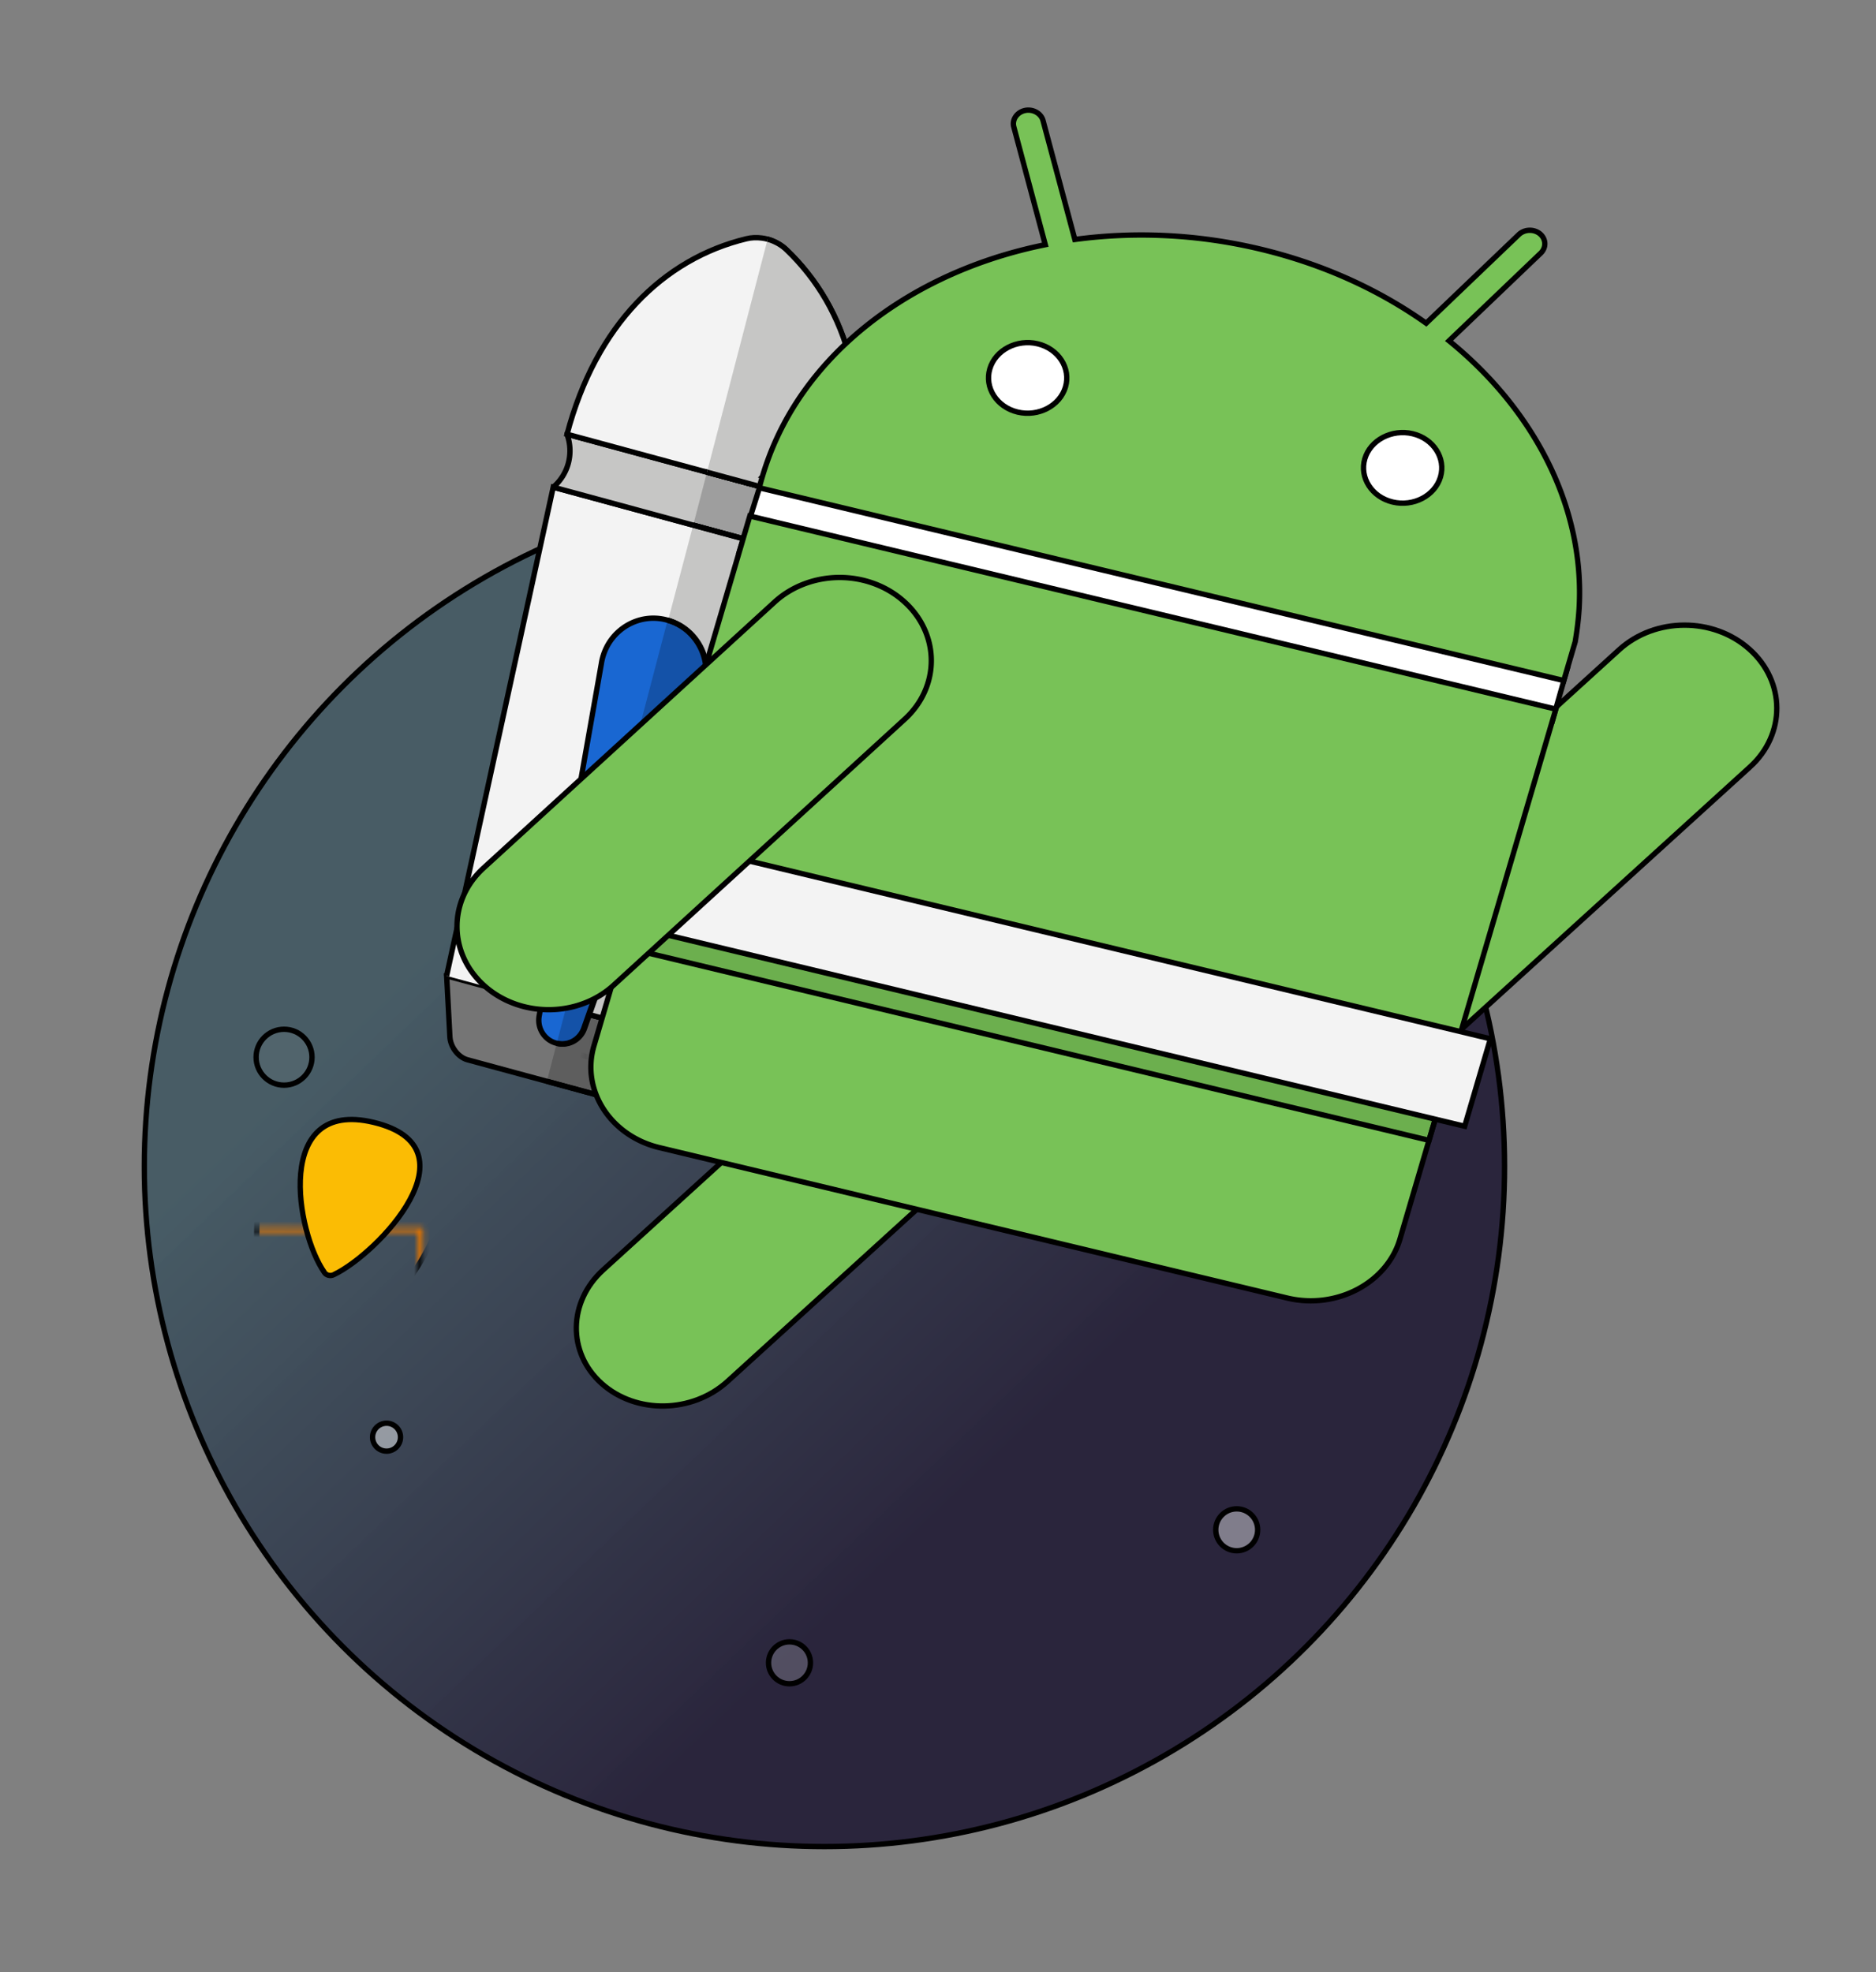 <svg width="351" height="369" xmlns="http://www.w3.org/2000/svg" xmlns:xlink="http://www.w3.org/1999/xlink">
 <rect width="100%" height="100%" fill="#808080" stroke="none"/>
 <defs>
  <path d="m0,0.05l36.24,0l0,58.395l-36.24,0l0,-58.395z" id="c"/>
  <path d="m0.458,0.334l86.726,0l0,87.216l-86.726,0l0,-87.216z" id="e"/>
  <path id="g" d="m1.4,111.988c-2.468,9.321 3.114,18.962 12.411,21.435l119.09,31.694c9.299,2.474 18.916,-3.122 21.384,-12.443l29.564,-111.632l-152.035,-40.46l-0.85,-0.226l-29.564,111.632z"/>
  <linearGradient id="a" y2="72.798%" x2="61.487%" y1="32.622%" x1="23.05%">
   <stop offset="0%" stop-opacity="0.965" stop-color="#455A64"/>
   <stop offset="100%" stop-color="#2A253C"/>
  </linearGradient>
  <linearGradient id="svg_45" y2="NaN" x2="NaN" y1="NaN" x1="NaN">
   <stop offset="0%" stop-opacity="0" stop-color="#FFF"/>
   <stop offset="100%" stop-opacity="0.2" stop-color="#FFF"/>
  </linearGradient>
  <linearGradient id="svg_46" y2="NaN" x2="NaN" y1="NaN" x1="NaN">
   <stop offset="0%" stop-opacity="0" stop-color="#FFF"/>
   <stop offset="100%" stop-opacity="0.2" stop-color="#FFF"/>
  </linearGradient>
  <linearGradient id="svg_47" y2="NaN" x2="NaN" y1="NaN" x1="NaN">
   <stop offset="0%" stop-opacity="0" stop-color="#FFF"/>
   <stop offset="100%" stop-opacity="0.2" stop-color="#FFF"/>
  </linearGradient>
 </defs>
 <g>
  <title>background</title>
  <rect fill="none" id="canvas_background" height="402" width="582" y="-1" x="-1"/>
 </g>
 <g>
  <title>Layer 1</title>
  <g stroke="null" id="svg_1" fill-rule="evenodd" fill="none">
   <g stroke="null" id="svg_2">
    <circle stroke="null" id="svg_3" r="127.252" cy="218.249" cx="154.252" fill="url(#a)"/>
    <path stroke="url(#svg_47)" id="svg_4" stroke-linecap="square" stroke-width="15" d="m212.439,252.021l-71.26,72.66"/>
    <path stroke="url(#svg_46)" id="svg_5" stroke-linecap="square" stroke-width="22" d="m193.688,229.584l-71.26,72.66"/>
    <path stroke="url(#svg_45)" id="svg_6" stroke-linecap="square" stroke-width="35" d="m144.879,251.801l-71.26,72.66"/>
    <circle stroke="null" id="svg_7" r="5.23" cy="197.809" cx="53.148" opacity="0.05" fill="#FFF"/>
    <circle stroke="null" id="svg_8" r="3.922" cy="311.119" cx="147.715" opacity="0.191" fill="#FFF"/>
    <circle stroke="null" id="svg_9" r="3.922" cy="286.235" cx="231.388" opacity="0.405" fill="#FFF"/>
    <circle stroke="null" id="svg_10" r="2.615" cy="268.905" cx="72.323" opacity="0.456" fill="#FFF"/>
   </g>
   <path stroke="null" id="svg_11" fill="#757575" d="m83.566,182.597l0.608,11.411c0.101,1.893 1.579,3.818 3.284,4.281l5.683,1.542l18.357,4.981l5.683,1.541c1.707,0.463 3.927,-0.459 4.933,-2.051l6.078,-9.596l-44.625,-12.109z"/>
   <path stroke="null" id="svg_12" opacity="0.2" fill="#000" d="m102.32,202.321l9.178,2.491l5.683,1.542c1.707,0.462 3.926,-0.46 4.933,-2.052l6.077,-9.596l-22.321,-6.057"/>
   <path stroke="null" id="svg_13" d="m83.557,182.595l19.951,-91.444l52.379,14.211l-27.703,89.342" fill="#F3F3F3"/>
   <path stroke="null" id="svg_14" fill="#5BC348" d="m158.466,95.453l-0.002,0.007c0.002,-0.007 -0.005,-0.01 -0.005,-0.01l0.007,0.003z"/>
   <path stroke="null" id="svg_15" fill="#C6C6C5" d="m158.459,95.45s0.007,0.003 0.005,0.009a8.611,8.78 0 0 0 -2.838,4.527a8.649,8.819 0 0 0 0.261,5.377l-52.379,-14.212a8.698,8.868 0 0 0 2.841,-4.534a8.677,8.847 0 0 0 -0.263,-5.368c0.002,-0.009 0.01,-0.006 0.01,-0.006l52.362,14.208z"/>
   <path stroke="null" id="svg_16" fill="#F3F3F3" d="m158.459,95.45l-52.362,-14.208c5.402,-20.406 18.031,-32.826 33.565,-36.569c0.913,-0.227 1.885,-0.26 2.859,-0.139c0.362,0.046 0.734,0.114 1.106,0.214c0.364,0.1 0.72,0.231 1.064,0.374c0.895,0.387 1.725,0.899 2.407,1.561c11.672,11.124 16.595,28.306 11.361,48.767"/>
   <path stroke="null" id="svg_17" fill="#5BC348" d="m106.097,81.243s-0.009,-0.002 -0.01,0.006l0.002,-0.008l0.009,0.002z"/>
   <path stroke="null" id="svg_18" d="m129.698,98.256l26.19,7.106l-27.704,89.342l-22.313,-6.055" fill="#C6C6C5"/>
   <path stroke="null" id="svg_19" fill="#D3DDE2" d="m158.466,95.453l-0.002,0.007c0.002,-0.007 -0.005,-0.01 -0.005,-0.01l0.007,0.003z"/>
   <path stroke="null" id="svg_20" opacity="0.2" fill="#000" d="m132.276,88.355l0.001,-0.009l26.183,7.104s0.007,0.003 0.004,0.01a8.621,8.79 0 0 0 -2.838,4.527a8.646,8.816 0 0 0 0.261,5.375l-26.19,-7.106"/>
   <path stroke="null" id="svg_21" fill="#C6C6C5" d="m143.626,44.749c0.364,0.1 0.721,0.229 1.065,0.375c0.895,0.387 1.725,0.898 2.408,1.559c11.671,11.125 16.595,28.307 11.359,48.768l-26.183,-7.104"/>
   <path stroke="null" id="svg_22" fill="#1967D2" d="m109.305,192.177c-0.012,0.035 -0.024,0.071 -0.037,0.105c-0.013,0.036 -0.024,0.071 -0.037,0.105a4.34,4.425 0 0 1 -5.198,2.784a4.347,4.432 0 0 1 -3.158,-5.057c0.005,-0.036 0.012,-0.072 0.019,-0.109c0.005,-0.036 0.013,-0.073 0.019,-0.109l11.598,-65.707c0.052,-0.347 0.122,-0.694 0.214,-1.042c1.397,-5.37 6.794,-8.567 12.055,-7.139c5.26,1.427 8.39,6.937 6.993,12.308c-0.091,0.349 -0.2,0.687 -0.322,1.017l-22.146,62.845l0.001,0z"/>
   <path stroke="null" id="svg_23" opacity="0.2" fill="#000" d="m124.911,116.043c5.26,1.427 8.391,6.937 6.993,12.309c-0.091,0.348 -0.2,0.686 -0.322,1.016l-22.144,62.845c-0.013,0.036 -0.024,0.071 -0.037,0.105c-0.012,0.036 -0.024,0.071 -0.037,0.105a4.341,4.426 0 0 1 -5.198,2.784"/>
   <g stroke="null" id="svg_24">
    <mask stroke="null" transform="translate(-18,-21) translate(62,210.118) translate(350.438,0.608) scale(1.131,1) translate(-350.438,-0.608) translate(309.776,369) scale(0.872,0.889) translate(-309.776,-369) " id="d">
     <use stroke="null" id="svg_25" xlink:href="#c"/>
    </mask>
    <path stroke="null" id="svg_26" mask="url(#d)" fill="#E37400" d="m70.529,207.608c-29.535,-7.083 -24.196,37.151 -16.244,50.181l-0.002,-0.012a1.839,1.657 0 0 0 2.738,0.657l-0.008,0.009c13.442,-7.402 44.366,-43.435 13.516,-50.833"/>
   </g>
   <path stroke="null" id="svg_27" fill="#FBBC04" d="m69.905,210c-18.798,-4.508 -14.499,20.588 -9.205,28.087l-0.002,-0.005c0.332,0.543 1.157,0.74 1.743,0.418l-0.004,0.005c8.332,-3.955 27.103,-23.795 7.468,-28.504"/>
   <path stroke="null" id="svg_28" fill="#78C257" d="m327.427,143.498c6.716,-6.105 6.676,-15.95 -0.089,-22.011c-6.766,-6.061 -17.673,-6.025 -24.389,0.08l-54.731,49.754c-6.716,6.105 -6.675,15.95 0.089,22.011c6.765,6.061 17.673,6.025 24.389,-0.08l54.731,-49.755z"/>
   <g stroke="null" id="svg_29">
    <mask stroke="null" transform="translate(-18,-21) translate(177.048,194.451) translate(350.438,0.608) scale(1.131,1) translate(-350.438,-0.608) translate(309.776,369) scale(0.872,0.889) translate(-309.776,-369) " id="f">
     <use stroke="null" id="svg_30" xlink:href="#e"/>
    </mask>
    <path stroke="null" id="svg_31" mask="url(#f)" fill="#78C257" d="m242.428,219.707c6.715,-6.105 6.675,-15.95 -0.089,-22.011c-6.766,-6.061 -17.673,-6.025 -24.39,0.08l-51.011,46.373c-6.716,6.105 -6.677,15.95 0.089,22.011c6.765,6.061 17.672,6.025 24.389,-0.08l51.012,-46.373z"/>
   </g>
   <path stroke="null" id="svg_32" fill="#78C257" d="m186.165,212.969c6.587,-5.989 6.715,-15.497 0.282,-21.261c-6.433,-5.763 -16.968,-5.581 -23.555,0.409l-50.038,45.488c-6.586,5.99 -6.714,15.497 -0.28,21.261c6.433,5.763 16.967,5.581 23.555,-0.409l50.036,-45.488z"/>
   <path stroke="null" id="svg_33" d="m142.783,89.076l-4.46,14.167l152.128,31.643l2.811,-9.861l-150.479,-35.949z" fill="#FFF"/>
   <path stroke="null" id="svg_34" fill="#78C257" d="m141.13,96.751l-0.838,-0.2l-29.163,99.138c-2.435,8.277 3.071,16.838 12.243,19.036l117.472,28.145c9.172,2.198 18.657,-2.772 21.093,-11.049l29.162,-99.138l-149.97,-35.932l0.001,0zm0.94,-5.479l150.513,36.062l2.136,-7.257c0.36,-2.138 0.614,-4.221 0.742,-6.336c1.035,-18.606 -8.173,-36.834 -24.346,-49.974l17.153,-16.404a2.834,2.554 0 0 0 -0.11,-3.588a2.825,2.546 0 0 0 -3.974,0.1l-17.347,16.599c-8.791,-6.232 -19.257,-11.047 -30.982,-13.856c-11.809,-2.83 -23.637,-3.317 -34.75,-1.812l-5.958,-22.264c-0.368,-1.342 -1.908,-2.197 -3.396,-1.865c-1.489,0.331 -2.435,1.724 -2.068,3.065l5.889,22.045c-20.256,4.088 -37.573,14.95 -47.155,30.456a62.441,56.28 0 0 0 -5.79,12.976a43.399,39.116 0 0 0 -0.57,2.088l0.012,-0.037z"/>
   <path stroke="null" id="svg_35" fill="#FFF" d="m264.316,81.155c3.895,0.933 6.232,4.568 5.198,8.084c-1.034,3.514 -5.062,5.624 -8.957,4.691c-3.895,-0.933 -6.232,-4.568 -5.199,-8.083c1.035,-3.516 5.062,-5.626 8.958,-4.692m-70.165,-16.829c3.895,0.933 6.233,4.568 5.198,8.083c-1.034,3.516 -5.062,5.626 -8.956,4.692c-3.895,-0.933 -6.233,-4.568 -5.199,-8.083c1.035,-3.515 5.062,-5.626 8.957,-4.692"/>
   <path stroke="null" id="svg_36" d="m267.372,213.365l-146.245,-35.076l4.82,-16.364l146.243,35.076l-4.818,16.364z" opacity="0.1" fill="#000"/>
   <path stroke="null" id="svg_37" d="m274.039,210.726l-151.746,-36.395l4.819,-16.363l151.745,36.395l-4.818,16.363z" fill="#F3F3F3"/>
   <g stroke="null" id="svg_38">
    <mask stroke="null" transform="translate(-18,-21) translate(125,86) translate(350.438,0.608) scale(1.131,1) translate(-350.438,-0.608) translate(309.776,369) scale(0.872,0.889) translate(-309.776,-369) " id="h">
     <use stroke="null" id="svg_39" xlink:href="#g"/>
    </mask>
    <path stroke="null" id="svg_40" mask="url(#h)" opacity="0.1" fill="#000" d="m153.825,148.963l-29.427,43.493c-14.351,16.198 -32.296,-7.671 -32.296,-7.671l34.915,-42.19l26.809,6.368l-0.001,0z"/>
   </g>
   <path stroke="null" id="svg_41" fill="#78C257" d="m169.263,134.576c6.678,-6.105 6.64,-15.946 -0.089,-22.006a17.061,15.377 0 0 0 -24.254,0.08l-54.43,49.744c-6.68,6.104 -6.64,15.945 0.087,22.005a17.062,15.378 0 0 0 24.256,-0.08l54.43,-49.744z"/>
  </g>
 </g>
</svg>